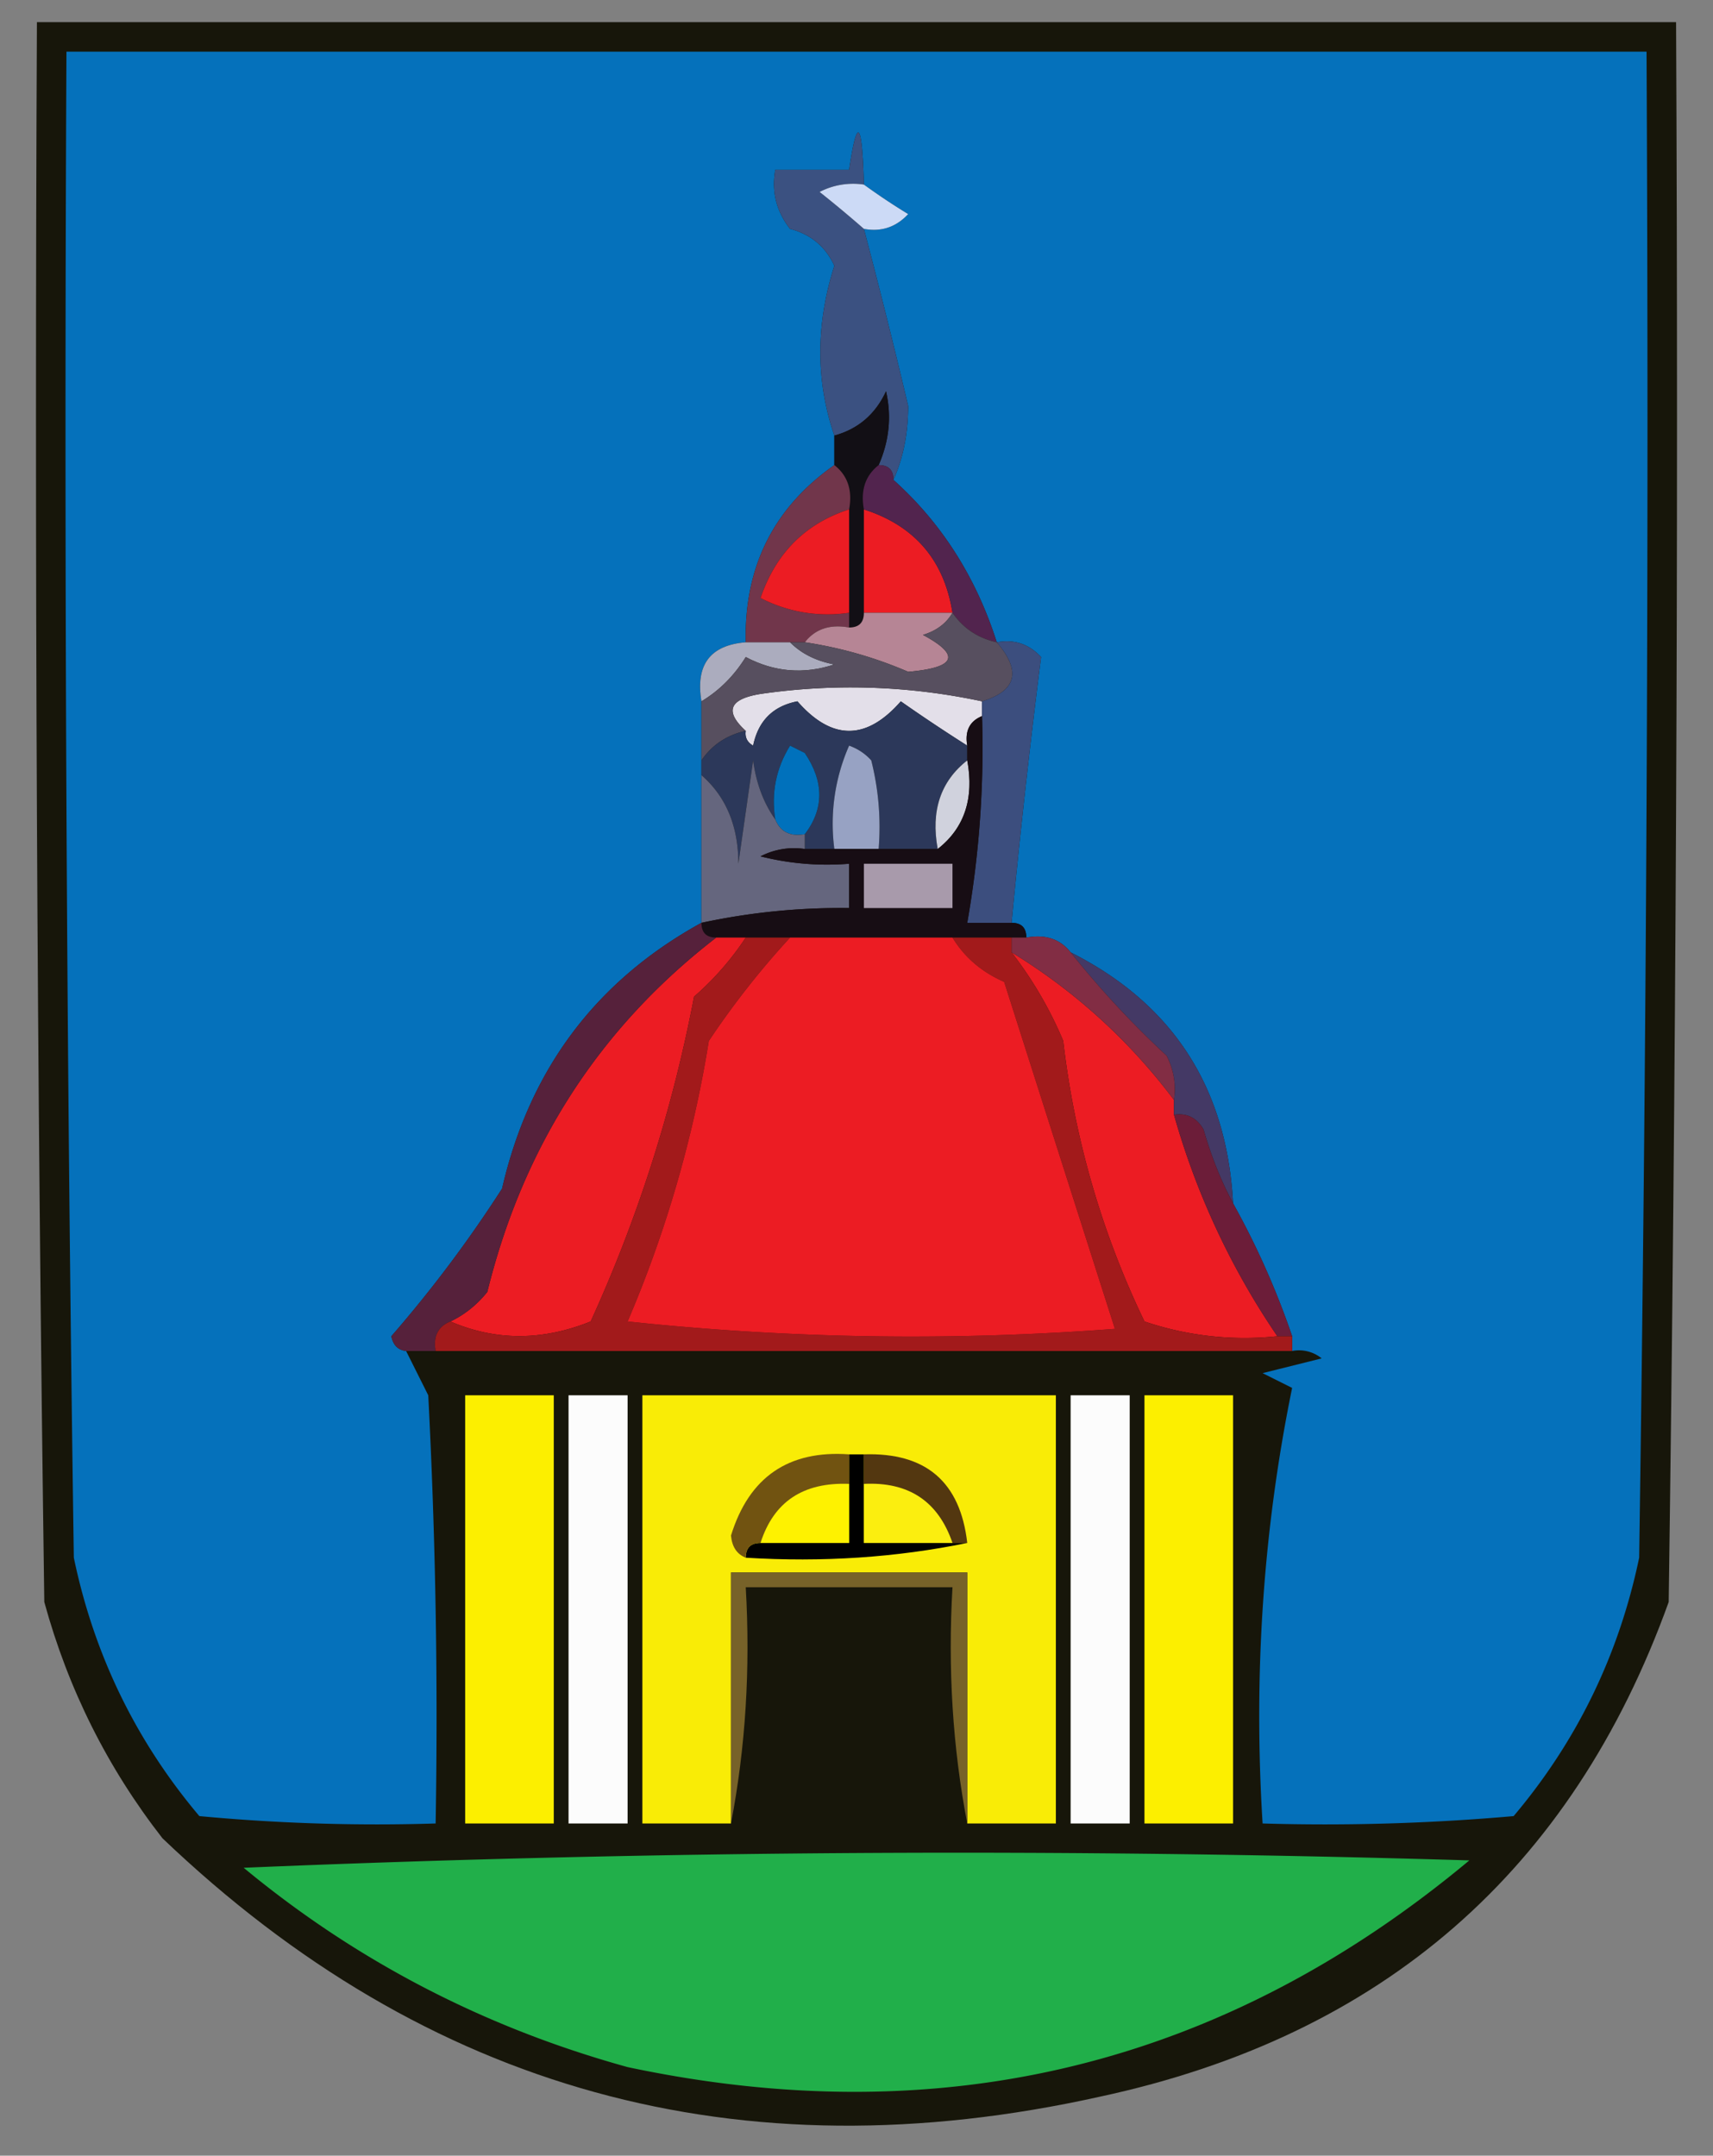 <svg xmlns="http://www.w3.org/2000/svg" width="116" height="146" style="shape-rendering:geometricPrecision;text-rendering:geometricPrecision;image-rendering:optimizeQuality;fill-rule:evenodd;clip-rule:evenodd"><rect width="100%" height="100%" fill="#808080" stroke="none"/><path style="opacity:.951" fill="#121105" d="M2.5 1.5h111c.167 35.668 0 71.335-.5 107-6.562 18.222-19.396 29.389-38.5 33.5-24.43 5.438-45.596-.396-63.5-17.5-3.721-4.775-6.388-10.109-8-16-.5-35.665-.667-71.332-.5-107z"/><path style="opacity:1" fill="#0571bb" d="M87.5 91.5v-1a54.796 54.796 0 0 0-4-9c-.416-7.845-4.082-13.512-11-17-.709-.904-1.709-1.237-3-1 0-.667-.333-1-1-1 .573-6.02 1.24-12.02 2-18-.825-.886-1.825-1.219-3-1-1.405-4.406-3.738-8.072-7-11 .66-1.464.993-3.13 1-5a476.84 476.84 0 0 0-3-12c1.175.219 2.175-.114 3-1a44.293 44.293 0 0 1-3-2c-.122-4.338-.455-4.672-1-1h-5c-.262 1.478.071 2.811 1 4 1.402.366 2.402 1.199 3 2.5-1.262 3.979-1.262 7.812 0 11.5v2c-4.111 2.889-6.111 6.889-6 12-2.412.194-3.412 1.527-3 4v15c-7.145 3.933-11.645 9.933-13.5 18a86.35 86.35 0 0 1-7.5 10c.124.607.457.94 1 1l1.5 3c.5 9.661.666 19.328.5 29a128.508 128.508 0 0 1-16-.5c-4.296-5.093-7.13-10.926-8.5-17.5-.5-33.998-.667-67.998-.5-102h107c.167 34.002 0 68.002-.5 102-1.371 6.574-4.204 12.407-8.5 17.5a145.05 145.05 0 0 1-17 .5c-.626-10.095.041-19.928 2-29.5l-2-1 4-1a2.428 2.428 0 0 0-2-.5z"/><path style="opacity:1" fill="#3b5181" d="M58.5 12.5a4.932 4.932 0 0 0-3 .5c1.07.852 2.07 1.685 3 2.5a476.84 476.84 0 0 1 3 12c-.007 1.87-.34 3.536-1 5 0-.667-.333-1-1-1 .718-1.637.885-3.303.5-5-.72 1.556-1.887 2.556-3.5 3-1.262-3.688-1.262-7.521 0-11.5-.598-1.301-1.598-2.134-3-2.5-.929-1.189-1.262-2.522-1-4h5c.545-3.672.878-3.338 1 1z"/><path style="opacity:1" fill="#ccdaf6" d="M58.5 12.5a44.293 44.293 0 0 0 3 2c-.825.886-1.825 1.219-3 1a81.718 81.718 0 0 0-3-2.5 4.932 4.932 0 0 1 3-.5z"/><path style="opacity:1" fill="#120f15" d="M59.5 31.5c-.904.709-1.237 1.709-1 3v7c0 .667-.333 1-1 1v-8c.237-1.291-.096-2.291-1-3v-2c1.613-.444 2.78-1.444 3.5-3 .385 1.697.218 3.363-.5 5z"/><path style="opacity:1" fill="#71364b" d="M56.5 31.5c.904.709 1.237 1.709 1 3-2.956.955-4.956 2.955-6 6a9.864 9.864 0 0 0 6 1v1c-1.291-.237-2.291.096-3 1h-4c-.111-5.111 1.889-9.111 6-12z"/><path style="opacity:1" fill="#ec1c23" d="M57.5 34.5v7a9.864 9.864 0 0 1-6-1c1.044-3.045 3.044-5.045 6-6zM58.5 34.5c3.436 1.103 5.436 3.436 6 7h-6v-7z"/><path style="opacity:1" fill="#52244e" d="M59.5 31.5c.667 0 1 .333 1 1 3.262 2.928 5.595 6.594 7 11-1.278-.282-2.278-.949-3-2-.564-3.564-2.564-5.897-6-7-.237-1.291.096-2.291 1-3z"/><path style="opacity:1" fill="#b68595" d="M58.5 41.5h6c-.418.722-1.084 1.222-2 1.5 2.576 1.383 2.242 2.217-1 2.5a28.151 28.151 0 0 0-7-2c.709-.904 1.709-1.237 3-1 .667 0 1-.333 1-1z"/><path style="opacity:1" fill="#abacbe" d="M50.5 43.5h3c.763.768 1.763 1.268 3 1.5-2.068.687-4.068.52-6-.5-.788 1.27-1.788 2.27-3 3-.412-2.473.588-3.806 3-4z"/><path style="opacity:1" fill="#e3dfe9" d="M66.5 47.5v1c-.838.342-1.172 1.008-1 2a116.95 116.95 0 0 1-4.5-3c-2.333 2.667-4.667 2.667-7 0-1.653.32-2.653 1.32-3 3-.399-.228-.565-.562-.5-1-1.453-1.325-1.12-2.158 1-2.5a42.342 42.342 0 0 1 15 .5z"/><path style="opacity:1" fill="#574f5f" d="M64.5 41.5c.722 1.051 1.722 1.718 3 2 1.675 1.956 1.342 3.29-1 4a42.342 42.342 0 0 0-15-.5c-2.12.342-2.453 1.175-1 2.5-1.278.282-2.278.949-3 2v-4c1.212-.73 2.212-1.73 3-3 1.932 1.02 3.932 1.187 6 .5-1.237-.232-2.237-.732-3-1.5h1a28.151 28.151 0 0 1 7 2c3.242-.283 3.576-1.117 1-2.5.916-.278 1.582-.778 2-1.5z"/><path style="opacity:1" fill="#2c385a" d="M65.5 50.5v1c-1.808 1.418-2.475 3.418-2 6h-4a18.436 18.436 0 0 0-.5-6 3.646 3.646 0 0 0-1.5-1 13.117 13.117 0 0 0-1 7h-2v-1c1.307-1.723 1.307-3.556 0-5.5l-1-.5c-.952 1.545-1.285 3.212-1 5-.79-1.108-1.29-2.442-1.5-4l-1 7c-.002-2.551-.836-4.551-2.5-6v-1c.722-1.051 1.722-1.718 3-2-.065.438.101.772.5 1 .347-1.68 1.347-2.68 3-3 2.333 2.667 4.667 2.667 7 0a116.95 116.95 0 0 0 4.5 3z"/><path style="opacity:1" fill="#0071bc" d="M54.5 56.5c-.992.172-1.658-.162-2-1-.285-1.788.048-3.455 1-5l1 .5c1.307 1.944 1.307 3.777 0 5.5z"/><path style="opacity:1" fill="#3c4e7e" d="M67.5 43.5c1.175-.219 2.175.114 3 1-.76 5.98-1.427 11.98-2 18h-3a68.24 68.24 0 0 0 1-14v-1c2.342-.71 2.675-2.044 1-4z"/><path style="opacity:1" fill="#d0d2dd" d="M65.5 51.5c.475 2.582-.192 4.582-2 6-.475-2.582.192-4.582 2-6z"/><path style="opacity:1" fill="#97a2c3" d="M59.5 57.5h-3a13.117 13.117 0 0 1 1-7c.586.21 1.086.543 1.5 1 .495 1.973.662 3.973.5 6z"/><path style="opacity:1" fill="#65667e" d="M52.5 55.5c.342.838 1.008 1.172 2 1v1a4.932 4.932 0 0 0-3 .5c1.973.495 3.973.662 6 .5v3c-3.38-.04-6.714.293-10 1v-10c1.664 1.449 2.498 3.449 2.5 6l1-7c.21 1.558.71 2.892 1.5 4z"/><path style="opacity:1" fill="#170d14" d="M66.5 48.5a68.24 68.24 0 0 1-1 14h3c.667 0 1 .333 1 1h-21c-.667 0-1-.333-1-1a44.834 44.834 0 0 1 10-1v-3a18.436 18.436 0 0 1-6-.5 4.932 4.932 0 0 1 3-.5h9c1.808-1.418 2.475-3.418 2-6v-1c-.172-.992.162-1.658 1-2z"/><path style="opacity:1" fill="#a89aab" d="M58.5 58.5h6v3h-6v-3z"/><path style="opacity:1" fill="#ec1c23" d="M48.5 63.5h2a19.568 19.568 0 0 1-3.5 4 96.363 96.363 0 0 1-7 22c-3.269 1.318-6.435 1.318-9.5 0 .958-.453 1.792-1.12 2.5-2 2.436-9.898 7.603-17.898 15.5-24zM68.5 64.5a39.35 39.35 0 0 1 11 10v1a51.435 51.435 0 0 0 7 15 21.12 21.12 0 0 1-9-1 59.425 59.425 0 0 1-5.5-19 26.525 26.525 0 0 0-3.5-6z"/><path style="opacity:1" fill="#443965" d="M72.5 64.5c6.918 3.488 10.584 9.155 11 17-.806-1.497-1.472-3.164-2-5-.457-.797-1.124-1.13-2-1v-1a4.932 4.932 0 0 0-.5-3 63.67 63.67 0 0 1-6.5-7z"/><path style="opacity:1" fill="#822d44" d="M68.5 64.5v-1h1c1.291-.237 2.291.096 3 1a63.67 63.67 0 0 0 6.5 7c.483.948.65 1.948.5 3a39.35 39.35 0 0 0-11-10z"/><path style="opacity:1" fill="#56213b" d="M47.5 62.5c0 .667.333 1 1 1-7.897 6.102-13.064 14.102-15.5 24-.708.88-1.542 1.547-2.5 2-.838.342-1.172 1.008-1 2h-2c-.543-.06-.876-.393-1-1a86.35 86.35 0 0 0 7.5-10c1.855-8.067 6.355-14.067 13.5-18z"/><path style="opacity:1" fill="#6c1d39" d="M79.5 75.5c.876-.13 1.543.203 2 1 .528 1.836 1.194 3.503 2 5a54.796 54.796 0 0 1 4 9h-1a51.435 51.435 0 0 1-7-15z"/><path style="opacity:1" fill="#a21a1b" d="M50.5 63.5h3a57.141 57.141 0 0 0-5.5 7 80.868 80.868 0 0 1-5.5 19 182.06 182.06 0 0 0 33 .5c-2.499-7.818-4.999-15.652-7.5-23.5-1.519-.663-2.685-1.663-3.5-3h4v1a26.525 26.525 0 0 1 3.5 6 59.425 59.425 0 0 0 5.5 19 21.12 21.12 0 0 0 9 1h1v1h-58c-.172-.992.162-1.658 1-2 3.065 1.318 6.231 1.318 9.5 0a96.363 96.363 0 0 0 7-22 19.568 19.568 0 0 0 3.5-4z"/><path style="opacity:1" fill="#ec1c23" d="M53.5 63.5h11c.815 1.337 1.981 2.337 3.5 3 2.501 7.848 5.001 15.682 7.5 23.5a182.06 182.06 0 0 1-33-.5 80.868 80.868 0 0 0 5.5-19 57.141 57.141 0 0 1 5.5-7z"/><path style="opacity:1" fill="#fcef00" d="M31.5 94.5h6v29h-6v-29z"/><path style="opacity:1" fill="#fcfcfc" d="M38.5 94.5h4v29h-4v-29z"/><path style="opacity:1" fill="#f9ec06" d="M65.5 123.5v-17h-16v17h-6v-29h28v29h-6z"/><path style="opacity:1" fill="#fcfcfc" d="M72.5 94.5h4v29h-4v-29z"/><path style="opacity:1" fill="#fcef00" d="M77.5 94.5h6v29h-6v-29z"/><path style="opacity:1" d="M57.5 98.5h1v6h7c-4.805.987-9.805 1.321-15 1 0-.667.333-1 1-1h6v-6z"/><path style="opacity:1" fill="#fef200" d="M57.5 100.5v4h-6c.892-2.792 2.892-4.125 6-4z"/><path style="opacity:1" fill="#fbee0f" d="M58.5 100.5c3.035-.153 5.035 1.18 6 4h-6v-4z"/><path style="opacity:1" fill="#533710" d="M58.5 98.5c4.194-.138 6.527 1.862 7 6h-1c-.965-2.82-2.965-4.153-6-4v-2z"/><path style="opacity:1" fill="#715311" d="M57.5 98.5v2c-3.108-.125-5.108 1.208-6 4-.667 0-1 .333-1 1-.597-.235-.93-.735-1-1.5 1.224-3.96 3.89-5.793 8-5.5z"/><path style="opacity:1" fill="#776229" d="M65.5 123.5c-.988-5.14-1.321-10.474-1-16h-14c.321 5.526-.012 10.86-1 16v-17h16v17z"/><path style="opacity:1" fill="#21af4a" d="M16.5 126.5a1150.869 1150.869 0 0 1 83-.5c-16.626 13.867-35.626 18.534-57 14-9.7-2.682-18.367-7.182-26-13.5z"/></svg>